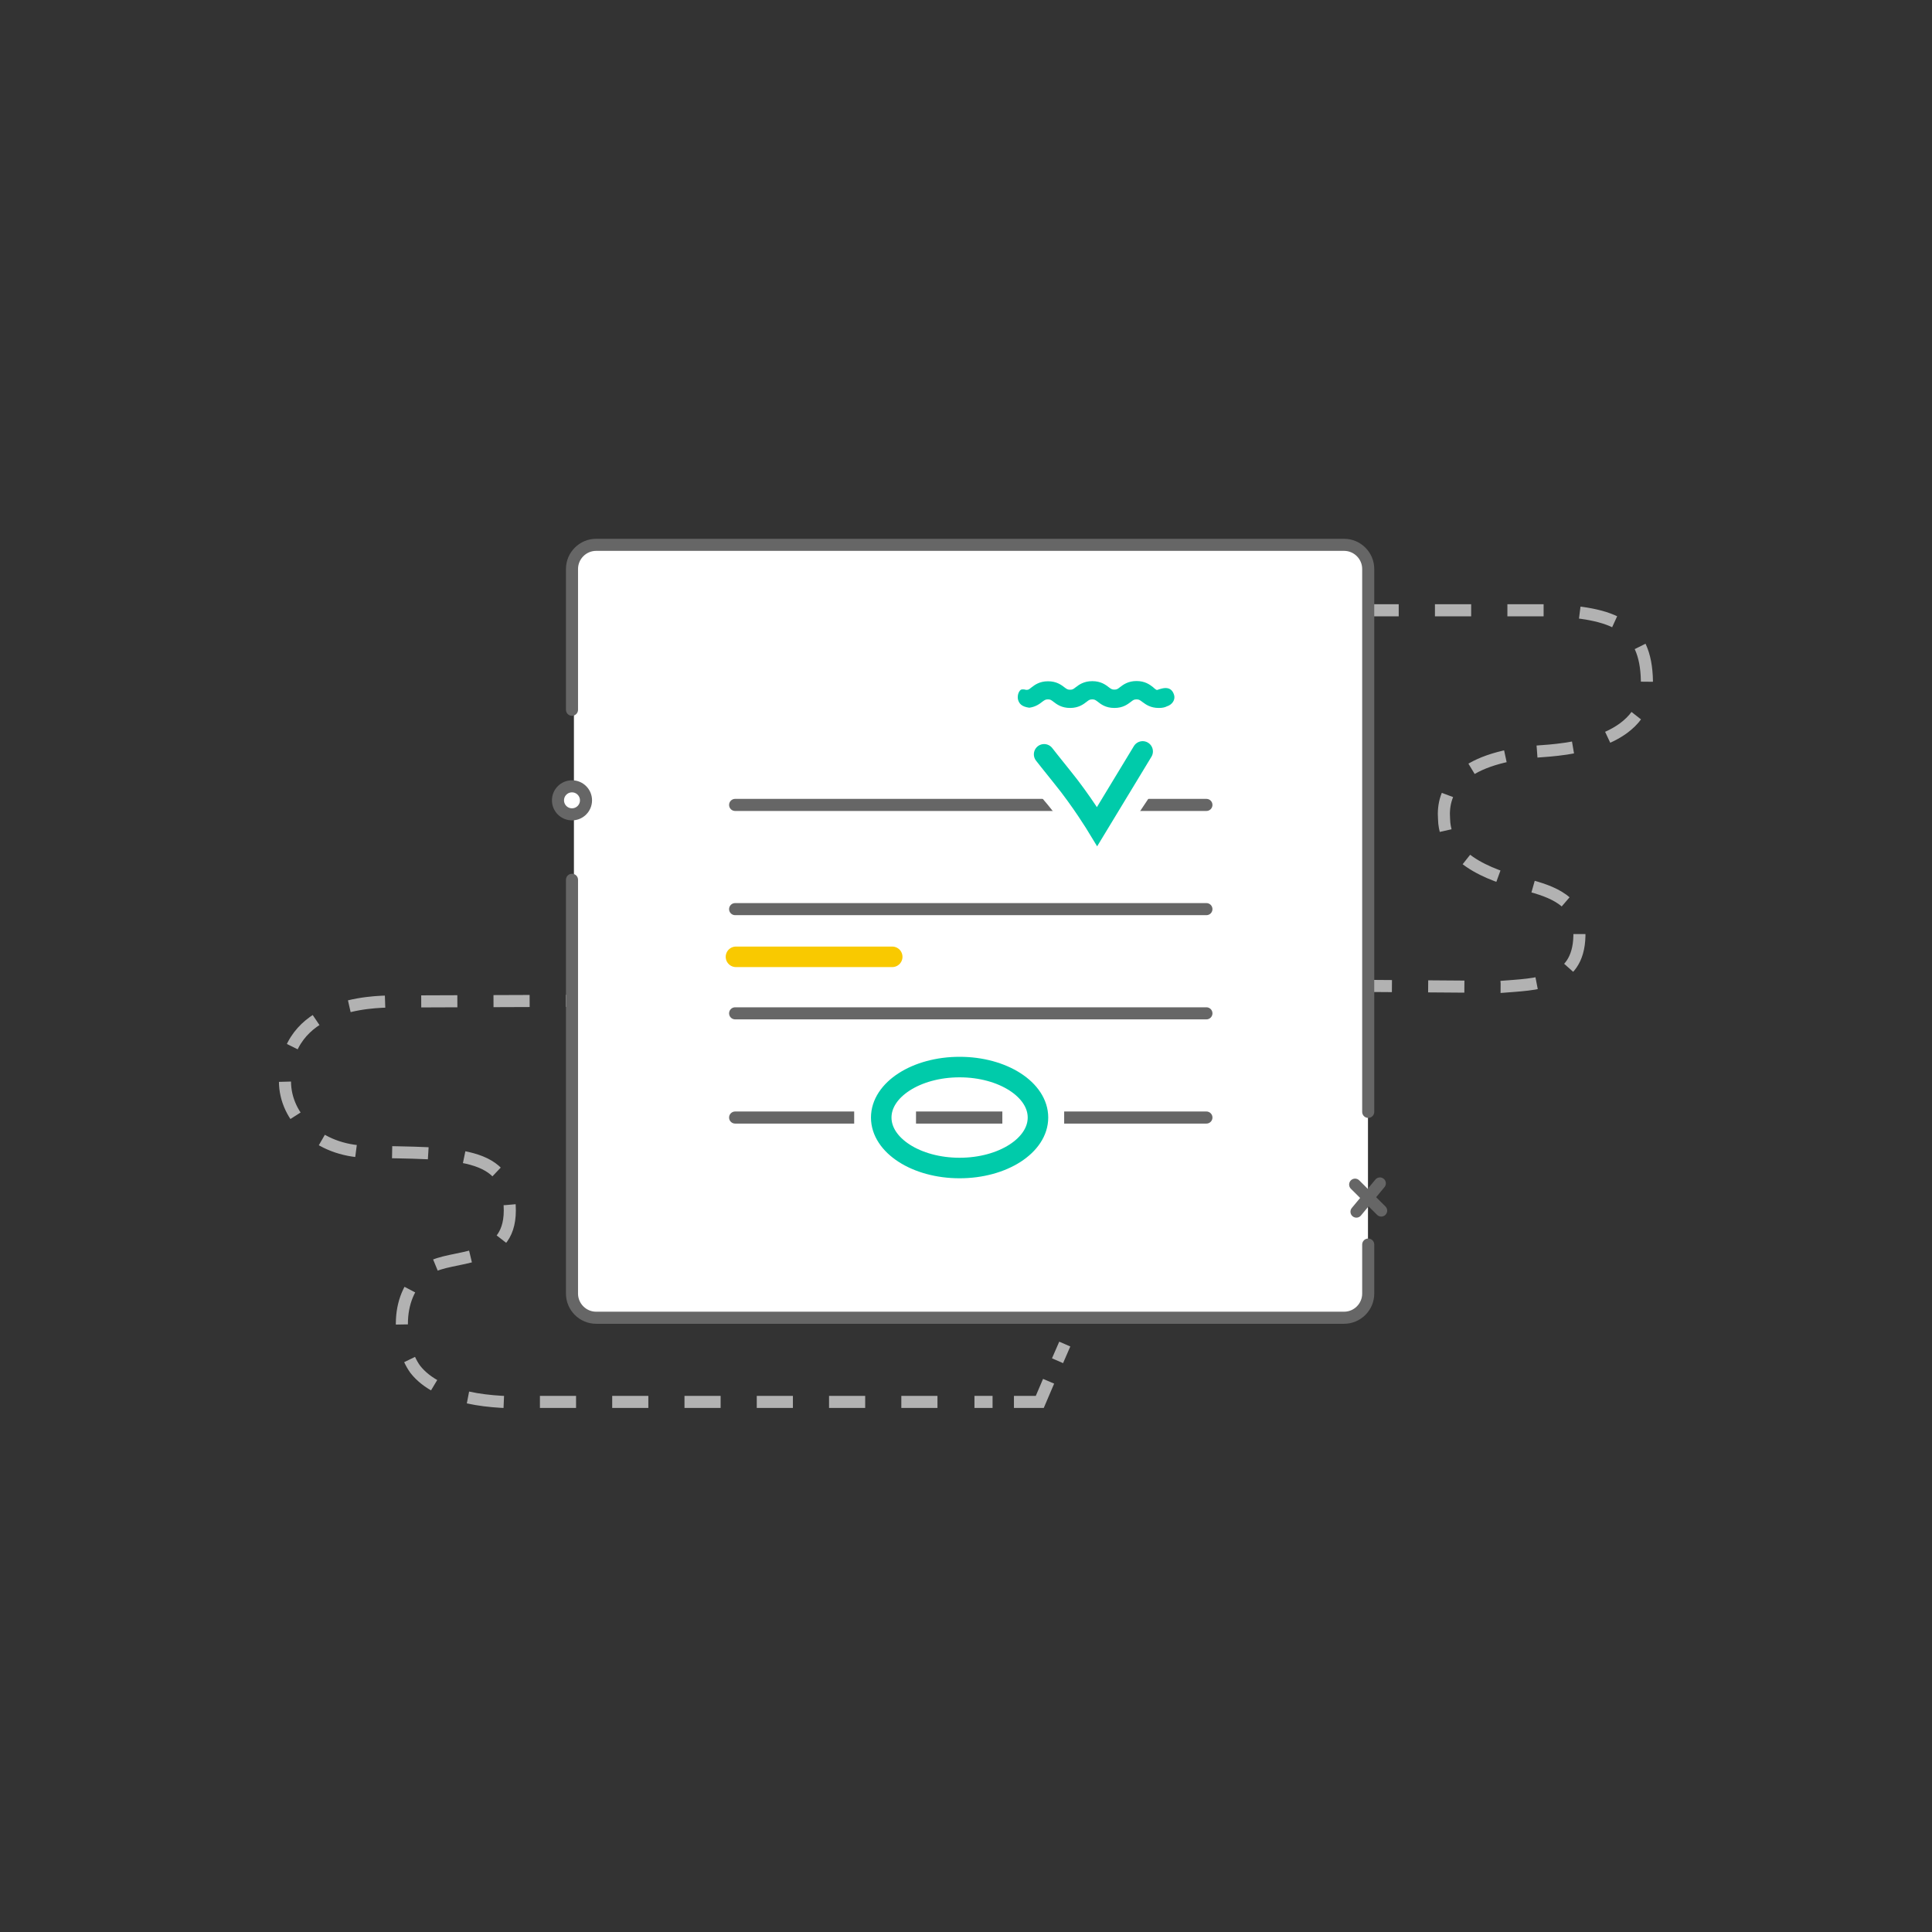 <?xml version="1.0" encoding="utf-8"?>
<!-- Generator: Adobe Illustrator 24.3.0, SVG Export Plug-In . SVG Version: 6.00 Build 0)  -->
<svg version="1.1" id="Layer_1" xmlns="http://www.w3.org/2000/svg" xmlns:xlink="http://www.w3.org/1999/xlink" x="0px" y="0px"
	 viewBox="0 0 160 160" style="enable-background:new 0 0 160 160;" xml:space="preserve">
<rect x="0" y="0" width="160" height="160" fill="#333333" stroke="none"/>
<style type="text/css">
	.st0{fill:none;}
	.st1{fill:none;stroke:#B2B2B2;stroke-miterlimit:10;}
	.st2{fill:none;stroke:#B2B2B2;stroke-miterlimit:10;stroke-dasharray:3.019,3.019;}
	.st3{fill:none;stroke:#B2B2B2;stroke-miterlimit:10;stroke-dasharray:2.993,2.993;}
	.st4{fill:none;stroke:#B2B2B2;stroke-miterlimit:10;stroke-dasharray:3;}
	.st5{fill:#FFFFFF;}
	.st6{fill:#FFFFFF;stroke:#666666;stroke-linecap:round;stroke-miterlimit:10;}
	.st7{fill:none;stroke:#666666;stroke-width:0.981;stroke-linecap:round;stroke-miterlimit:10;}
	.st8{fill:none;stroke:#666666;stroke-linecap:round;stroke-miterlimit:10;}
	.st9{fill:none;stroke:#00CBAA;stroke-width:1.7;stroke-linecap:round;stroke-miterlimit:10;}
	.st10{fill:#00CBAA;}
	.st11{fill:none;stroke:#F9C900;stroke-width:1.7;stroke-linecap:round;stroke-miterlimit:10;}
</style>
<g>
	<rect x="15" y="15" class="st0" width="130" height="130"/>
	<g>
		<g>
			<g>
				<polyline class="st1" points="83.97,116.1 86.11,116.1 86.84,114.39 				"/>
			</g>
			<g>
				<g>
					<line class="st1" x1="87.58" y1="112.69" x2="88.18" y2="111.31"/>
					<line class="st2" x1="89.38" y1="108.54" x2="96.01" y2="93.32"/>
					<line class="st1" x1="96.61" y1="91.93" x2="97.21" y2="90.56"/>
				</g>
			</g>
			<g>
				<polyline class="st1" points="100.06,84.02 100.64,82.68 99.19,82.69 				"/>
			</g>
			<g>
				<g>
					<line class="st1" x1="96.25" y1="82.7" x2="94.75" y2="82.71"/>
					<path class="st3" d="M91.75,82.72l-59.19,0.22c-1.83,0-8.96,0.17-8.96,6.61c0,3.05,2.79,5.74,6.7,5.83
						c7.57,0.17,11.92-0.17,11.92,4.87c0,4.53-4.87,3.57-6.7,4.79c-3.05,2.09-2.52,6.44-1.13,8.36c1.91,2.44,6.35,2.87,9.92,2.7
						H79.2"/>
					<line class="st1" x1="80.7" y1="116.1" x2="82.2" y2="116.1"/>
				</g>
			</g>
		</g>
		<path class="st4" d="M127.29,62.24c2.28-0.16,9.17-0.57,9.1-5.85c-0.08-4.54-2.68-5.68-8.2-5.85h-25.66l0.08,31.03l21.69,0.16
			c2.85-0.24,6.42-0.16,6.5-4.23c0.08-2.92-2.28-3.66-4.39-4.23s-6.74-1.78-6.82-5.44C119.41,65.49,120.71,62.81,127.29,62.24z"/>
		<g>
			<g>
				<path class="st5" d="M47.53,82.32v25.16c0,0.88,0.57,1.66,1.21,1.66h63.34c0.65,0,1.21-0.77,1.21-1.66v-4.31V92.34V46.88
					c0.08-0.99-0.48-1.76-1.21-1.76H48.74c-0.65,0-1.21,0.77-1.21,1.66v13.66"/>
			</g>
		</g>
		<circle class="st6" cx="47.37" cy="66.28" r="1.16"/>
		<g>
			<line class="st7" x1="112.33" y1="100.35" x2="114.28" y2="98"/>
			<line class="st7" x1="112.22" y1="98.1" x2="114.39" y2="100.26"/>
		</g>
		<g>
			<line class="st8" x1="60.88" y1="92.55" x2="99.91" y2="92.55"/>
			<line class="st8" x1="60.88" y1="75.29" x2="99.91" y2="75.29"/>
			<line class="st8" x1="60.88" y1="83.92" x2="99.91" y2="83.92"/>
			<line class="st8" x1="60.88" y1="66.66" x2="99.91" y2="66.66"/>
			<rect x="70.74" y="90.56" class="st5" width="5.12" height="3.95"/>
			<rect x="83.01" y="90.56" class="st5" width="5.12" height="3.95"/>
			<ellipse class="st9" cx="79.47" cy="92.55" rx="6.49" ry="4.18"/>
			<path class="st10" d="M97.24,57.58c-0.11-0.4-0.35-0.6-0.71-0.6c-0.18,0-0.38,0.05-0.7,0.16c-0.07,0-0.13-0.05-0.24-0.14
				l-0.11-0.1c-0.26-0.2-0.65-0.5-1.36-0.5c-0.71,0-1.11,0.31-1.37,0.51c-0.18,0.14-0.25,0.2-0.46,0.2c-0.2,0-0.27-0.05-0.47-0.2
				c-0.26-0.2-0.65-0.5-1.36-0.5c-0.72,0-1.12,0.31-1.38,0.51c-0.18,0.14-0.25,0.2-0.46,0.2c-0.2,0-0.27-0.05-0.47-0.2
				c-0.26-0.2-0.65-0.5-1.36-0.5c-0.71,0-1.11,0.31-1.37,0.51l-0.09,0.07c-0.1,0.08-0.16,0.13-0.3,0.13c-0.01,0-0.03,0-0.05,0
				c-0.11-0.03-0.2-0.04-0.28-0.04c-0.09,0-0.14,0.02-0.17,0.04c-0.23,0.19-0.29,0.59-0.21,0.85c0.09,0.27,0.26,0.54,0.92,0.63
				c0.53-0.07,0.86-0.32,1.1-0.51c0.18-0.13,0.25-0.18,0.45-0.18c0.2,0,0.26,0.05,0.47,0.21c0.26,0.2,0.66,0.5,1.36,0.5
				c0.71,0,1.11-0.31,1.37-0.51c0.19-0.15,0.26-0.2,0.47-0.2c0.19,0,0.26,0.05,0.46,0.2c0.24,0.19,0.64,0.51,1.37,0.51
				c0.71,0,1.09-0.3,1.37-0.51c0.18-0.14,0.25-0.2,0.46-0.2c0.21,0,0.27,0.05,0.51,0.23c0.26,0.19,0.65,0.48,1.33,0.48
				c0.28,0,0.5-0.04,0.67-0.13C97.08,58.36,97.34,57.96,97.24,57.58z"/>
			<g>
				<path class="st5" d="M88.7,69.27c-1.15-1.75-2.49-3.4-4-4.9c-0.93-0.93-0.87-2.39,0.15-3.24c0.47-0.39,1.07-0.61,1.7-0.61
					c0.7,0,1.37,0.27,1.84,0.74c0.83,0.83,1.62,1.69,2.36,2.59l1.64-2.45c0.45-0.68,1.27-1.1,2.14-1.1c0.46,0,0.91,0.12,1.31,0.34
					c0.57,0.32,0.97,0.82,1.13,1.42c0.16,0.6,0.05,1.21-0.3,1.74l-5.82,8.72L88.7,69.27z"/>
			</g>
			<line class="st11" x1="60.95" y1="79.24" x2="73.89" y2="79.24"/>
			<path class="st9" d="M86.47,62.47c0,0,0.68,0.87,1.49,1.87c1.59,1.95,2.9,4.11,2.9,4.11l3.77-6.22"/>
		</g>
		<g>
			<path class="st8" d="M113.31,103.07v4.06c0,1.1-0.9,2-2,2H49.37c-1.1,0-2-0.9-2-2V72.86"/>
			<path class="st8" d="M47.37,58.78V47.12c0-1.1,0.9-2,2-2h61.94c1.1,0,2,0.9,2,2v44.96"/>
		</g>
	</g>
</g>
</svg>
